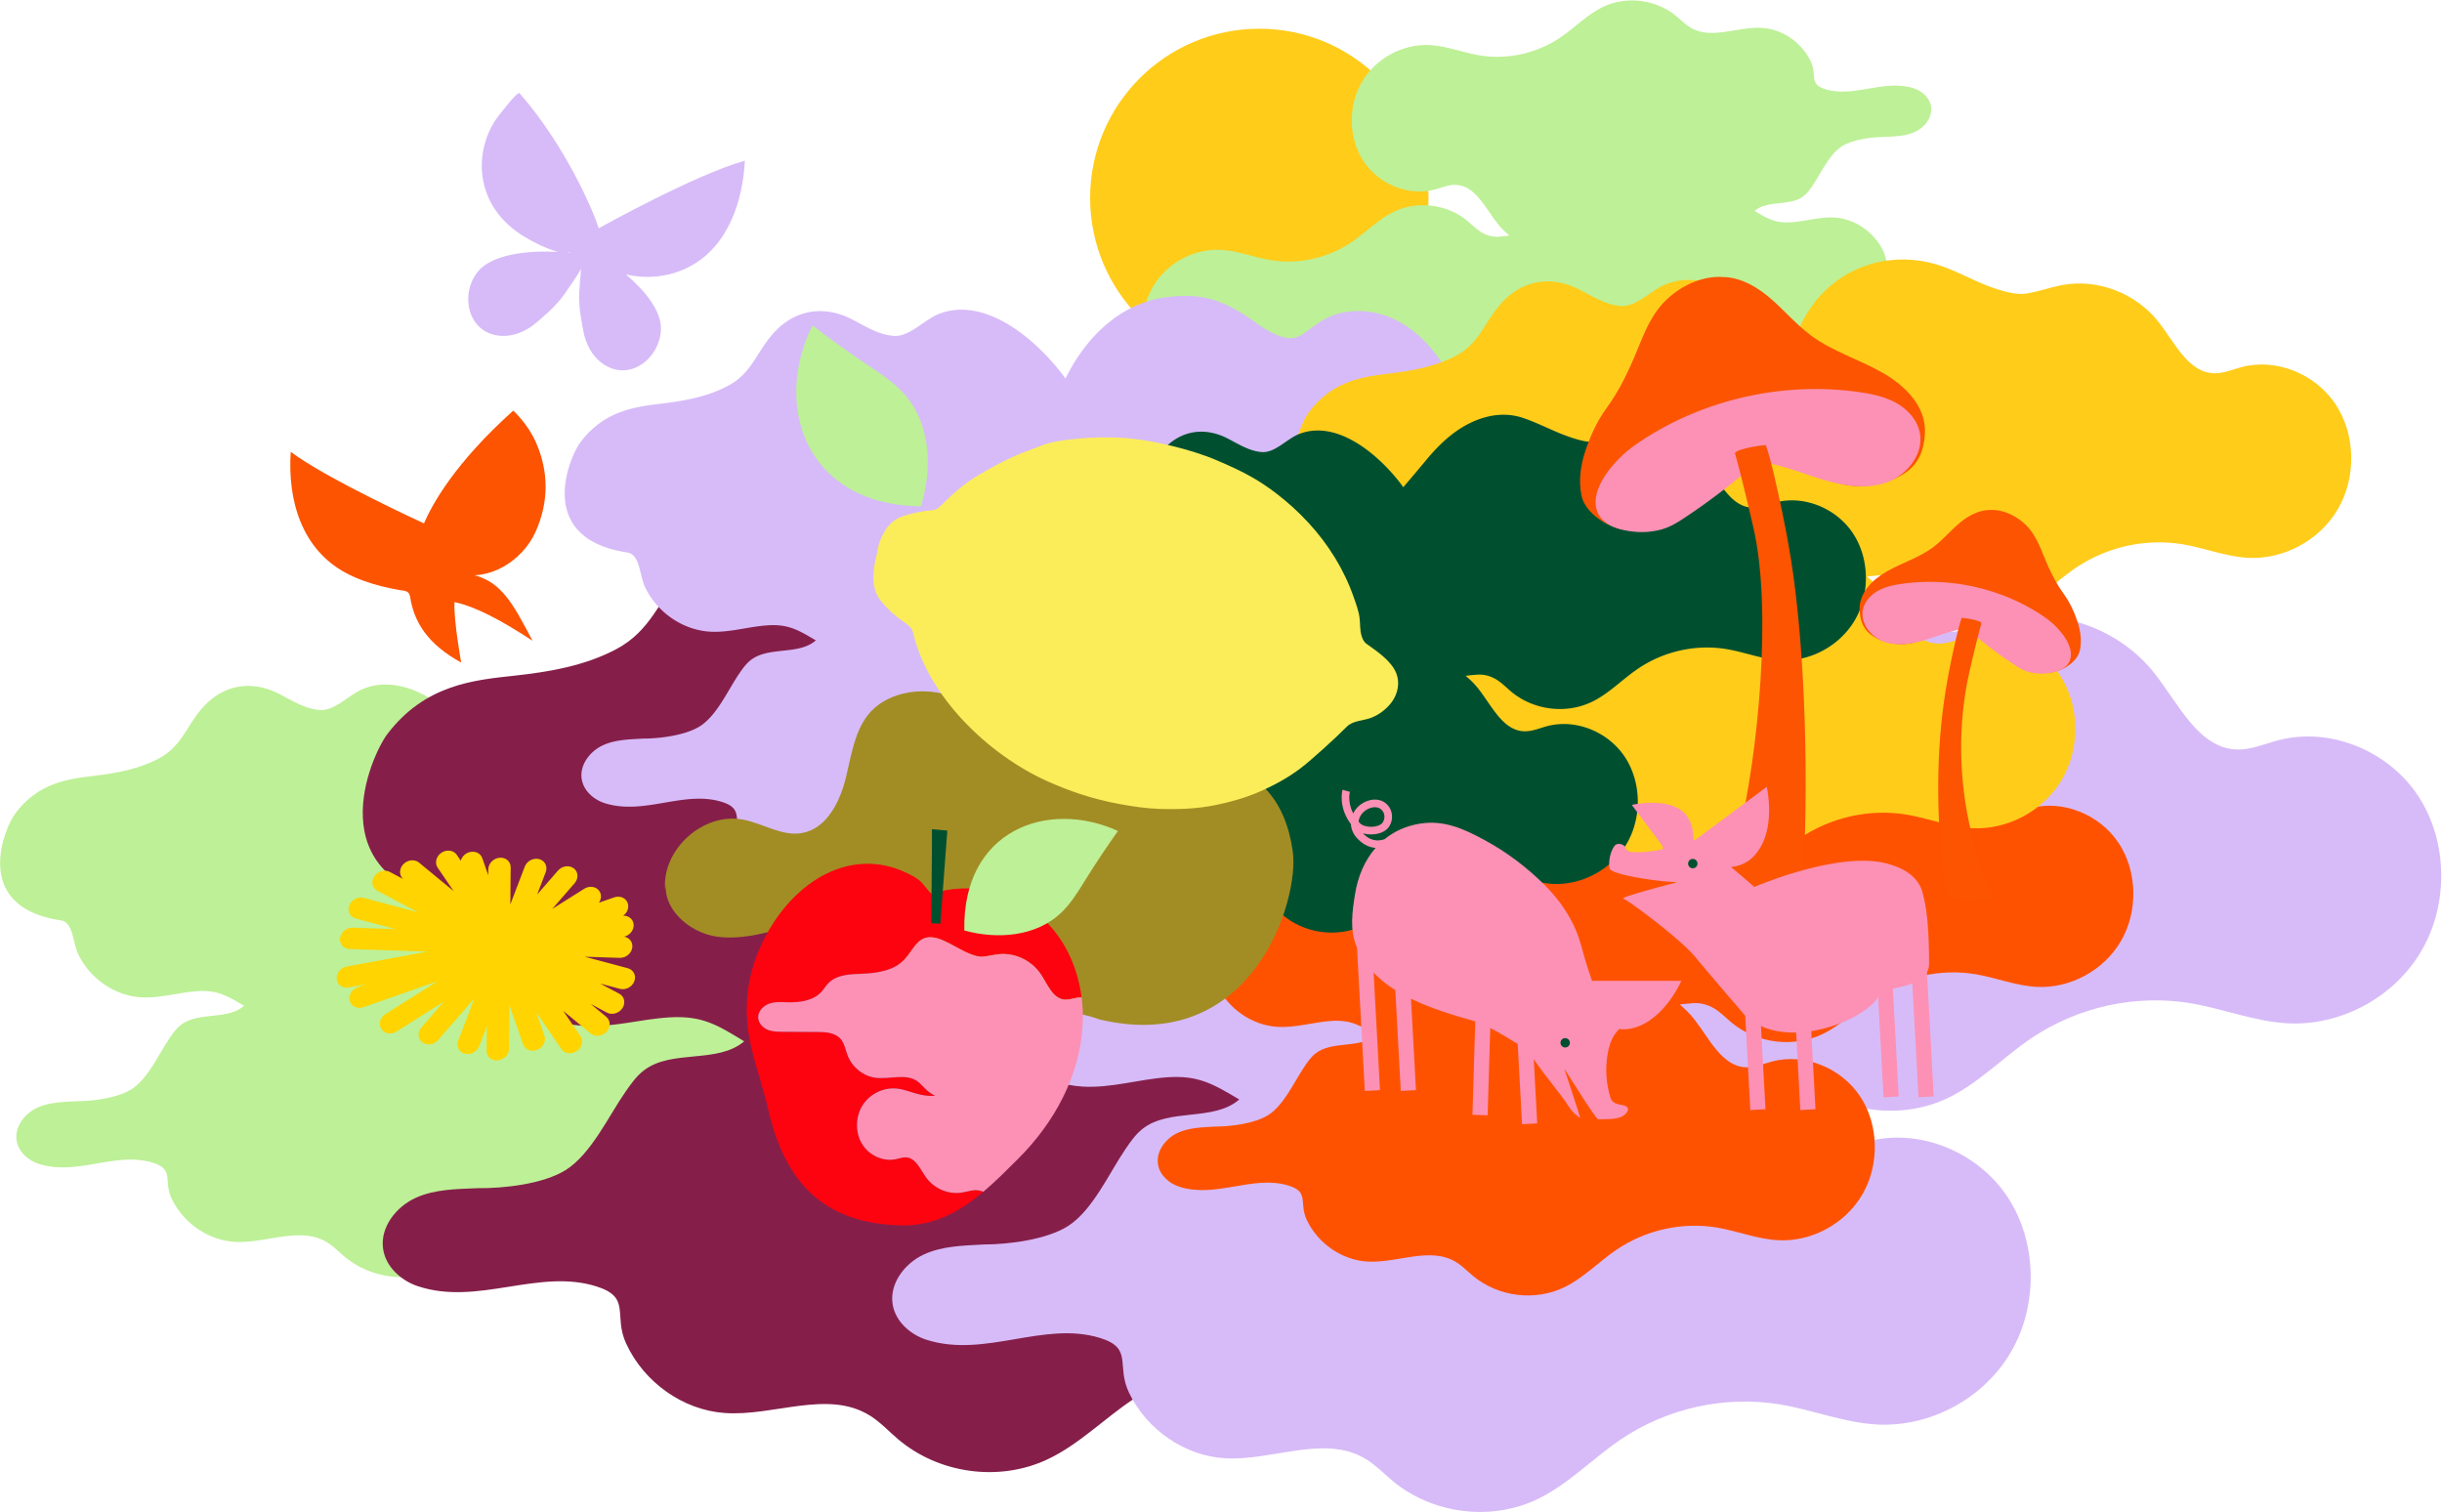 <?xml version="1.0" encoding="UTF-8"?>
<svg width="1252" height="775" viewBox="0 0 1252 775" xmlns="http://www.w3.org/2000/svg">
  <g id="Layer1">
    <g id="Group" stroke="none">
      <path id="Path" fill="#bef097" d="M579.65 432.06c-8.02-12.05-23.49-18.32-37.16-14.7-3.7.98-7.34 2.62-11.15 2.46-2.8-.12-5.23-1.11-7.42-2.64-.72-1.39-1.51-2.74-2.38-4.04-2.59-3.89-5.8-7.3-9.43-10.16-.87-1.24-1.75-2.45-2.65-3.59-9.08-11.47-24.39-17.23-38.45-14.45-4.5.89-8.83 2.43-13.35 3.23-3.94.69-8.15-.41-11.96-1.6a64.76 64.76 0 0 1-3.06-1.04c-3.35-4.46-6.43-9.45-9.76-13.67-11.47-14.49-30.82-21.76-48.56-18.25-5.68 1.12-11.15 3.08-16.86 4.07-4.98.87-10.29-.52-15.11-2.02-5.44-1.7-10.66-4.01-15.87-6.34-4.8-2.14-9.6-4.28-14.58-5.95-4.85-1.62-9.95-2.79-15.01-2.24-14.11 1.52-42.21 5.83-57.41 44.18-.86-1.21-1.73-2.39-2.62-3.51-13.76-17.38-38.14-37.47-60.49-28.67-7.21 2.84-14.48 11.35-22.21 10.91-7.49-.43-14.13-4.67-20.78-8.13-14.44-7.5-29.34-4.97-40.02 7.55-8 9.38-10.27 19.03-21.54 25.21-10.07 5.51-21.69 7.66-32.96 9.04-13.12 1.6-29.03 3.22-41.13 19.55-5.07 6.84-23.06 47.63 23.52 54.66 6.37.96 6.03 11.39 8.84 17.27 5.99 12.57 18.77 21.34 32.26 22.16 9.66.58 18.96-2.46 28.51-3.13 10.45-.73 15.39 2.2 24.28 7.49-8.71 7.56-23.56 2.76-32.59 9.94-2.33 1.85-4.04 4.36-5.72 6.82-5.48 8.06-10.99 20.6-19.3 25.93-7.18 4.6-20.04 6.22-28.33 6.22-6.88.39-13.98.47-20.26 3.41-6.27 2.94-11.52 9.69-10.41 16.74.93 5.87 6.02 10.28 11.5 12.02 19.58 6.19 39.19-6.43 58.12-.69 11.45 3.47 5.46 9.21 9.87 18.46 5.99 12.57 18.78 21.34 32.27 22.16 16.07.97 33.57-8.2 47.44.28 3.34 2.04 6.09 4.96 9.13 7.47 13.48 11.15 33.14 13.55 48.75 5.96 10.22-4.97 18.32-13.59 27.77-20 15.67-10.64 35.23-14.96 53.72-11.85 2.68.45 5.34 1.05 7.98 1.71a37.18 37.18 0 0 0 11.53 2.95c4.28 1.02 8.58 1.85 12.96 2.1 17.8 1 35.91-8.6 45.13-24.42 1.03-1.77 1.93-3.61 2.72-5.5 7.36-1.67 15.01-1.95 22.45-.7 8.64 1.45 16.97 4.85 25.71 5.34 14.09.79 28.43-6.81 35.73-19.34 7.3-12.53 7.04-29.49-.98-41.54s-23.49-18.32-37.16-14.7c-3.7.98-7.34 2.62-11.15 2.46-10.17-.43-15.41-12.27-21.87-20.43a38.887 38.887 0 0 0-5.99-6.04c-.02-.08.89-.28 5.49-.64 3.24-.25 6.44.65 9.22 2.35 2.65 1.62 4.82 3.93 7.23 5.91 10.67 8.82 26.24 10.73 38.59 4.72 8.09-3.94 14.51-10.76 21.98-15.83 12.41-8.43 27.89-11.84 42.53-9.38 8.64 1.45 16.97 4.85 25.71 5.34 14.09.79 28.43-6.81 35.73-19.34 7.29-12.54 7.03-29.5-.99-41.54Z"/>
      <path id="path1" fill="#ffcc1a" d="M645.65 188.23c47.91 0 86.75-38.84 86.75-86.75s-38.84-86.75-86.75-86.75-86.75 38.84-86.75 86.75c0 47.92 38.84 86.75 86.75 86.75"/>
      <path id="path2" fill="#851f4a" d="M1008.16 380.45c-15.64-24.18-46.26-37.06-73.57-30.23-7.39 1.85-14.67 5.02-22.26 4.6-20.22-1.12-30.35-24.82-43-41.22-17.77-23.06-48.1-34.91-76.13-29.75-8.97 1.65-17.64 4.61-26.65 6.07-7.86 1.27-16.2-1.04-23.76-3.5-8.54-2.78-16.71-6.54-24.88-10.31-7.52-3.47-15.04-6.94-22.84-9.67-7.6-2.66-15.61-4.6-23.6-3.84-22.27 2.11-28.91 26.99-41.67 42.13-12.55 14.88-30.68 22.24-49.69 26.29-1.33-1.92-2.67-3.8-4.05-5.58-21.32-27.67-59.32-59.82-94.71-46.42-11.42 4.32-23.04 17.59-35.22 16.74-11.79-.82-22.16-7.65-32.57-13.23-22.59-12.12-46.12-8.43-63.21 11.07-12.8 14.61-16.58 29.78-34.46 39.27-15.97 8.48-34.32 11.63-52.11 13.56-20.7 2.25-45.81 4.48-65.2 29.96-8.12 10.67-37.31 74.57 35.94 86.6 10.01 1.64 9.27 18.07 13.56 27.39 9.18 19.92 29.14 34.02 50.38 35.58 15.21 1.12 29.92-3.49 44.99-4.34 16.48-.93 24.2 3.78 38.09 12.3-13.88 11.74-37.17 3.86-51.54 14.98-3.71 2.87-6.46 6.78-9.15 10.63-8.81 12.59-17.74 32.23-30.94 40.45-11.4 7.1-31.7 9.38-44.77 9.21-10.84.48-22.04.46-31.99 4.96s-18.35 15.03-16.74 26.16c1.34 9.27 9.27 16.33 17.88 19.18 30.71 10.16 61.87-9.32 91.58.11 17.97 5.7 8.4 14.62 15.16 29.29 9.18 19.92 29.14 34.02 50.38 35.58 25.29 1.86 53.06-12.22 74.73 1.43 5.22 3.29 9.5 7.94 14.22 11.96 21 17.84 51.94 22.03 76.68 10.39 16.21-7.62 29.15-21.03 44.16-30.94 24.9-16.47 55.8-22.86 84.87-17.59 17.15 3.11 33.64 10.1 51.02 11.3 28.02 1.94 56.75-12.81 71.61-37.55 14.86-24.74 14.77-58.5-.87-82.69-15.64-24.18-46.26-37.06-73.57-30.23-7.39 1.85-14.67 5.02-22.26 4.6-20.22-1.12-30.35-24.82-43-41.23-3.47-4.51-7.44-8.57-11.76-12.18-.04-.16 1.78-.53 10.93-1.12 6.45-.42 12.81 1.47 18.28 4.91 5.22 3.29 9.5 7.94 14.23 11.96 21 17.84 51.93 22.03 76.68 10.39 16.2-7.62 29.15-21.03 44.16-30.94 24.91-16.44 55.81-22.84 84.88-17.57 17.15 3.11 33.64 10.1 51.02 11.3 28.02 1.94 56.75-12.81 71.61-37.55 14.86-24.73 14.77-58.49-.87-82.67"/>
      <path id="path3" fill="#d7bbf8" d="M1239.59 407.8c-15.44-23.13-45.22-35.17-71.55-28.24-7.12 1.88-14.13 5.03-21.47 4.72-19.58-.83-29.67-23.56-42.11-39.23-17.48-22.02-46.97-33.07-74.02-27.74-8.66 1.71-17 4.67-25.7 6.19-7.59 1.33-15.69-.79-23.03-3.08-8.3-2.58-16.25-6.1-24.2-9.63-7.32-3.25-14.64-6.51-22.22-9.04-7.38-2.47-15.16-4.23-22.88-3.41-21.51 2.32-27.62 26.4-39.78 41.17-11.95 14.52-29.4 21.84-47.73 25.99-1.31-1.83-2.63-3.63-3.99-5.33-20.97-26.42-58.14-56.96-92.19-43.59-10.99 4.31-22.07 17.26-33.85 16.59-11.42-.65-21.53-7.1-31.68-12.36-22.01-11.41-44.72-7.55-61 11.48-12.19 14.26-15.66 28.94-32.84 38.32-15.34 8.38-33.05 11.65-50.24 13.74-20 2.44-44.25 4.9-62.69 29.73-7.72 10.4-35.14 72.41 35.86 83.09 9.71 1.46 9.19 17.32 13.46 26.26 9.13 19.11 28.62 32.45 49.18 33.68 14.72.89 28.89-3.75 43.46-4.76 15.93-1.11 23.46 3.34 37 11.38-13.28 11.5-35.9 4.19-49.67 15.11-3.55 2.82-6.16 6.62-8.72 10.37-8.36 12.26-16.75 31.32-29.42 39.41-10.94 6.99-30.54 9.45-43.18 9.45-10.48.6-21.32.72-30.88 5.19-9.57 4.47-17.56 14.74-15.86 25.45 1.42 8.93 9.17 15.63 17.53 18.27 29.84 9.41 59.73-9.77 88.59-1.05 17.45 5.27 8.31 14 15.04 28.07 9.13 19.11 28.62 32.45 49.18 33.68 24.49 1.47 51.17-12.46 72.31.43 5.09 3.11 9.29 7.54 13.91 11.36 20.54 16.94 50.52 20.6 74.3 9.06 15.58-7.56 27.93-20.65 42.32-30.41 23.89-16.18 53.7-22.74 81.88-18.02 16.63 2.78 32.67 9.32 49.49 10.26 27.13 1.52 54.74-13.07 68.79-37.13 14.06-24.06 13.55-56.63-1.89-79.76-15.44-23.13-45.22-35.17-71.54-28.23-7.12 1.88-14.13 5.02-21.47 4.71-19.58-.83-29.67-23.56-42.11-39.23-3.42-4.31 26.06-.78 30.69 3.04 20.54 16.95 50.51 20.6 74.3 9.06 15.58-7.56 27.93-20.66 42.32-30.4 23.89-16.18 53.7-22.74 81.88-18.02 16.63 2.79 32.67 9.32 49.49 10.26 27.13 1.52 54.74-13.07 68.79-37.13 14.09-24.02 13.58-56.59-1.86-79.73"/>
      <path id="path4" fill="#bef097" d="M592.03 187.74c7.86 11.81 23.02 17.95 36.42 14.41 3.63-.96 7.19-2.57 10.93-2.41 9.97.42 15.11 12.02 21.43 20.02 8.9 11.24 23.91 16.88 37.68 14.16 4.41-.87 8.65-2.39 13.08-3.16 3.86-.68 7.98.4 11.72 1.57 4.22 1.32 8.27 3.11 12.32 4.92 3.72 1.66 7.45 3.32 11.31 4.61 3.76 1.26 7.72 2.16 11.65 1.74 10.95-1.18 14.06-13.47 20.25-21.01 6.08-7.41 14.96-11.14 24.29-13.26.67.93 1.34 1.85 2.03 2.72 10.67 13.49 29.59 29.07 46.93 22.25 5.59-2.2 11.23-8.81 17.23-8.47 5.81.33 10.96 3.62 16.12 6.31 11.2 5.82 22.76 3.85 31.05-5.86 6.21-7.28 7.97-14.77 16.72-19.56 7.81-4.28 16.83-5.95 25.57-7.01 10.18-1.24 22.52-2.5 31.91-15.17 3.93-5.31 17.89-36.96-18.25-42.41-4.94-.74-4.68-8.84-6.86-13.4-4.65-9.75-14.57-16.56-25.03-17.19-7.49-.45-14.71 1.91-22.12 2.43-8.11.57-11.94-1.7-18.84-5.81 6.76-5.87 18.28-2.14 25.28-7.71 1.81-1.44 3.14-3.38 4.44-5.29 4.25-6.26 8.53-15.98 14.97-20.12 5.57-3.57 15.55-4.82 21.98-4.82 5.33-.31 10.85-.37 15.72-2.65 4.87-2.28 8.94-7.52 8.07-12.99-.72-4.56-4.67-7.98-8.93-9.33-15.19-4.81-30.41 4.99-45.09.54-8.88-2.69-4.23-7.15-7.65-14.32-4.65-9.75-14.57-16.56-25.03-17.19-12.47-.75-26.05 6.36-36.8-.22-2.59-1.58-4.73-3.85-7.08-5.8-10.46-8.65-25.71-10.51-37.82-4.62-7.93 3.86-14.22 10.54-21.55 15.52-12.16 8.26-27.33 11.61-41.68 9.2-8.47-1.42-16.63-4.76-25.19-5.24-13.81-.77-27.86 6.67-35.02 18.95-7.15 12.28-6.9 28.9.96 40.71 7.86 11.81 23.02 17.95 36.42 14.41 3.63-.96 7.19-2.56 10.93-2.41 9.97.42 15.11 12.02 21.44 20.02 1.74 2.2 3.72 4.17 5.87 5.92.02.08-.87.27-5.37.62-3.18.25-6.32-.64-9.04-2.3-2.59-1.59-4.73-3.85-7.08-5.8-10.46-8.65-25.71-10.51-37.82-4.62-7.93 3.86-14.22 10.54-21.54 15.52-12.16 8.26-27.33 11.6-41.68 9.2-8.47-1.42-16.63-4.76-25.19-5.24-13.81-.77-27.86 6.67-35.02 18.95-7.16 12.26-6.9 28.89.96 40.69"/>
      <path id="path5" fill="#d7bbf8" d="M826.31 222.74c-10.43-15.66-30.54-23.82-48.32-19.12-4.81 1.27-9.54 3.4-14.5 3.19-13.22-.56-20.04-15.95-28.44-26.56-11.8-14.91-28.51-23.56-46.78-19.94-11.82 2.15-18.84 11.87-24.72 12.9-5.13.9-11.82-2.15-19.35-7.52-15.7-11.22-26.87-15.97-46.82-13.21-23.63 3.27-41 21.02-51.13 41.63-.89-1.24-1.78-2.46-2.69-3.61-14.16-17.89-39.26-38.57-62.26-29.51-7.42 2.92-14.9 11.69-22.86 11.23-7.71-.44-14.54-4.81-21.39-8.37-14.86-7.72-30.2-5.11-41.19 7.77-8.24 9.65-10.57 19.59-22.18 25.95-10.36 5.68-22.32 7.89-33.93 9.31-13.5 1.65-29.88 3.32-42.34 20.13-5.22 7.04-23.73 49.03 24.22 56.26 6.56.99 6.21 11.73 9.09 17.78 6.17 12.94 19.33 21.97 33.21 22.81 9.94.6 19.51-2.54 29.35-3.22 10.76-.75 15.84 2.26 24.99 7.71-8.97 7.79-24.25 2.84-33.54 10.23-2.4 1.91-4.16 4.48-5.89 7.02-5.64 8.3-11.31 21.2-19.87 26.69-7.39 4.73-20.62 6.4-29.16 6.4-7.08.41-14.4.49-20.86 3.51-6.46 3.03-11.86 9.98-10.71 17.24.96 6.04 6.2 10.59 11.84 12.37 20.15 6.37 40.34-6.62 59.83-.71 11.79 3.57 5.61 9.48 10.16 19 6.17 12.94 19.33 21.97 33.21 22.81 16.54 1 34.56-8.43 48.83.29 3.44 2.1 6.27 5.11 9.4 7.69 13.87 11.47 34.11 13.95 50.18 6.13 10.52-5.12 18.86-13.99 28.58-20.59 16.13-10.96 36.26-15.4 55.3-12.2 11.23 1.89 22.06 6.31 33.43 6.95 18.32 1.03 36.97-8.85 46.46-25.14 9.49-16.29 9.15-38.34-1.28-54.01-10.43-15.67-30.54-23.82-48.32-19.12-4.81 1.27-9.54 3.4-14.5 3.19-13.22-.56-20.04-15.95-28.44-26.56a50.363 50.363 0 0 0-7.79-7.86c-.03-.1 1.16-.36 7.13-.83 4.21-.33 8.38.85 11.99 3.05 3.44 2.1 6.27 5.11 9.4 7.69 13.87 11.47 34.11 13.95 50.18 6.13 10.52-5.12 18.86-13.99 28.58-20.59 16.13-10.95 36.26-15.4 55.3-12.2 11.23 1.89 22.06 6.31 33.42 6.95 18.32 1.03 36.97-8.85 46.46-25.14"/>
      <path id="path6" fill="#ff5200" d="M1086.18 432.18c-9.72-14.61-28.48-22.21-45.07-17.83-4.49 1.18-8.9 3.17-13.52 2.98-12.33-.52-18.69-14.88-26.52-24.77-11.01-13.91-29.58-20.89-46.62-17.52-5.45 1.08-10.71 2.95-16.19 3.91-4.78.84-9.88-.5-14.51-1.94-5.22-1.63-10.23-3.85-15.24-6.08-4.61-2.05-9.22-4.11-14-5.71-4.65-1.56-9.55-2.67-14.41-2.15-13.55 1.46-17.4 16.67-25.05 26-7.53 9.17-18.52 13.79-30.06 16.41-.83-1.16-1.66-2.29-2.51-3.37-13.21-16.69-36.62-35.97-58.07-27.53-6.92 2.73-13.9 10.9-21.32 10.48-7.19-.41-13.56-4.48-19.95-7.8-13.86-7.2-28.17-4.77-38.42 7.25-7.68 9-9.86 18.27-20.69 24.2-9.67 5.29-20.82 7.36-31.64 8.68-12.6 1.54-27.87 3.1-39.49 18.77-4.86 6.57-22.14 45.73 22.58 52.48 6.12.92 5.79 10.94 8.48 16.58 5.75 12.07 18.03 20.49 30.98 21.27 9.27.56 18.2-2.37 27.38-3.01 10.03-.7 14.78 2.11 23.31 7.19-8.36 7.26-22.61 2.65-31.28 9.54-2.24 1.78-3.88 4.18-5.49 6.55-5.26 7.74-10.55 19.78-18.53 24.89-6.89 4.42-19.24 5.97-27.2 5.97-6.6.38-13.43.46-19.45 3.28-6.03 2.82-11.06 9.31-9.99 16.07.89 5.64 5.78 9.87 11.04 11.54 18.79 5.95 37.62-6.17 55.8-.67 10.99 3.33 5.24 8.84 9.47 17.72 5.75 12.07 18.02 20.49 30.98 21.27 15.43.93 32.23-7.87 45.54.27 3.21 1.96 5.85 4.76 8.76 7.17 12.94 10.7 31.82 13.01 46.8 5.72 9.81-4.77 17.59-13.04 26.66-19.2 15.05-10.22 33.82-14.36 51.58-11.38 10.48 1.76 20.58 5.89 31.17 6.48 17.09.96 34.48-8.26 43.33-23.45 8.86-15.19 8.53-35.76-1.19-50.37-9.72-14.61-28.48-22.21-45.07-17.83-4.49 1.19-8.9 3.18-13.52 2.98-12.33-.52-18.69-14.88-26.52-24.77-2.15-2.72-4.6-5.17-7.27-7.33-.02-.09 1.08-.34 6.65-.77 3.93-.31 7.82.79 11.18 2.85 3.21 1.96 5.85 4.76 8.76 7.17 12.94 10.7 31.82 13.01 46.8 5.72 9.81-4.77 17.59-13.04 26.66-19.2 15.05-10.22 33.82-14.36 51.58-11.38 10.47 1.76 20.58 5.89 31.17 6.48 17.09.96 34.48-8.26 43.33-23.45 8.84-15.18 8.52-35.75-1.2-50.36"/>
      <path id="path7" fill="#ffcc1a" d="M1197.4 207.23c-10.38-15.59-30.4-23.7-48.09-19.03-4.79 1.27-9.5 3.39-14.43 3.18-13.16-.56-19.95-15.88-28.31-26.44-11.75-14.84-31.57-22.29-49.75-18.7-5.82 1.15-11.43 3.15-17.28 4.17-5.1.89-10.54-.54-15.48-2.08-10.77-3.36-20.4-9.49-31.15-12.73-10.67-3.21-22.25-3.44-32.99-.44-21.37 5.98-35.49 22.72-41.26 43.55-.41 1.46-1.77-2.45-2.68-3.6-14.1-17.81-39.08-38.39-61.97-29.38-7.38 2.91-14.83 11.63-22.76 11.18-7.67-.44-14.47-4.78-21.29-8.33-14.8-7.69-30.06-5.09-41 7.74-8.2 9.61-10.52 19.5-22.07 25.83-10.31 5.65-22.22 7.85-33.77 9.26-13.44 1.64-29.74 3.3-42.14 20.03-5.19 7.01-23.62 48.8 24.1 56 6.53.98 6.18 11.67 9.05 17.7 6.14 12.88 19.24 21.87 33.06 22.7 9.9.6 19.42-2.52 29.21-3.21 10.71-.75 15.77 2.25 24.87 7.67-8.93 7.75-24.13 2.82-33.39 10.18-2.39 1.9-4.14 4.47-5.86 6.99-5.62 8.26-11.26 21.11-19.78 26.56-7.35 4.71-20.53 6.37-29.03 6.37-7.04.4-14.33.49-20.76 3.5-6.43 3.01-11.8 9.93-10.66 17.16.95 6.02 6.17 10.54 11.79 12.32 20.06 6.34 40.15 5.31 59.55 11.18 11.73 3.55 5.59 9.44 10.11 18.92 6.14 12.88 19.24 9.98 33.06 10.81 16.46.99 34.4-8.4 48.6.29 3.42 2.1 6.24 5.08 9.35 7.65 13.81 11.42 33.96 13.88 49.94 6.1 10.47-5.09 18.77-13.92 28.45-20.49 16.06-10.9 36.09-15.32 55.04-12.14 11.18 1.88 21.96 6.28 33.27 6.92 18.23 1.02 36.79-8.81 46.24-25.02 9.45-16.21 9.11-38.16-1.27-53.76-10.38-15.59-30.39-23.7-48.09-19.03-4.79 1.27-9.5 3.39-14.43 3.18-13.16-.56-19.95-15.88-28.31-26.44-2.3-2.9-4.91-5.51-7.75-7.82-.03-.1 1.15-.36 7.1-.82 4.19-.32 8.34.85 11.93 3.04 3.42 2.09 6.24 5.08 9.35 7.65 13.81 11.42 33.95 13.88 49.94 6.11 10.47-5.09 18.77-13.92 28.45-20.49 16.06-10.9 36.09-15.32 55.04-12.14 11.18 1.88 21.96 6.28 33.27 6.92 18.23 1.02 36.79-8.81 46.24-25.02 9.46-16.21 9.12-38.16-1.26-53.75"/>
      <path id="path8" fill="#005030" d="M949.95 273.37c-8.58-12.89-25.13-19.6-39.77-15.73-3.96 1.05-7.85 2.8-11.94 2.63-10.88-.46-16.49-13.13-23.41-21.86-9.71-12.27-26.1-18.43-41.14-15.46-4.81.95-9.45 2.6-14.28 3.45-4.22.74-8.72-.44-12.8-1.72-4.61-1.44-9.03-3.4-13.45-5.37-4.07-1.81-8.13-3.63-12.35-5.04-13.19-4.43-26.87.75-37.29 9.17-4.65 3.75-8.75 8.12-12.55 12.72-1.91 2.31-9.58 11.42-11.51 13.64 0 0-1.46-2.02-2.21-2.97-11.66-14.73-32.32-31.75-51.24-24.29-6.11 2.4-12.27 9.62-18.82 9.25-6.35-.36-11.97-3.95-17.61-6.89-12.23-6.36-24.85-4.21-33.9 6.4-6.78 7.94-8.7 16.13-18.25 21.36-8.53 4.67-18.37 6.49-27.92 7.66-11.11 1.36-24.6 2.73-34.84 16.57-4.29 5.8-19.53 40.35 19.93 46.31 5.4.81 5.11 9.65 7.48 14.63 5.08 10.65 15.9 18.08 27.33 18.77 8.18.49 16.06-2.09 24.16-2.65 8.85-.62 13.04 1.86 20.57 6.34-7.38 6.41-19.96 2.34-27.61 8.42-1.97 1.57-3.43 3.69-4.84 5.78-4.65 6.83-9.31 17.45-16.35 21.97-6.08 3.9-16.97 5.27-24 5.27-5.82.33-11.85.4-17.16 2.89-5.32 2.49-9.76 8.21-8.81 14.19.79 4.98 5.1 8.71 9.75 10.18 16.58 5.25 33.2-5.45 49.24-.59 9.7 2.94 4.62 7.8 8.36 15.64 5.08 10.65 15.9 18.08 27.33 18.77 13.61.82 28.44-6.94 40.19.24 2.83 1.73 5.16 4.2 7.73 6.33 11.42 9.44 28.08 11.48 41.3 5.05 8.66-4.21 15.52-11.51 23.53-16.94 13.28-9.02 29.85-12.67 45.51-10.04 9.24 1.55 18.16 5.19 27.51 5.72 15.08.85 30.42-7.29 38.24-20.69 7.81-13.41 7.53-31.56-1.05-44.45-8.58-12.89-25.13-19.6-39.77-15.73-3.96 1.05-7.85 2.8-11.93 2.63-10.88-.46-16.49-13.13-23.41-21.86a41.73 41.73 0 0 0-6.41-6.47c-.02-.09.95-.3 5.87-.68 3.47-.27 6.9.7 9.86 2.51 2.83 1.73 5.16 4.2 7.73 6.33 11.42 9.44 28.08 11.48 41.3 5.05 8.66-4.21 15.52-11.51 23.53-16.94 13.28-9.02 29.84-12.67 45.51-10.04 9.24 1.55 18.16 5.19 27.51 5.72 15.08.84 30.42-7.29 38.24-20.69 7.77-13.45 7.49-31.6-1.09-44.49"/>
      <path id="path9" fill="#a28d24" d="M340.99 456.13c-1.7-20.66 19.64-39.81 40-35.9 10.23 1.97 19.89 8.66 30.15 6.89 12.82-2.22 19.66-16.3 22.68-28.96 3.02-12.66 4.93-26.84 14.76-35.36 10.76-9.33 29.07-10.87 41.78-4.44 12.71 6.42 21.12 19.81 32.05 28.93 10.94 9.12 24.04 17.16 38.27 16.68 16.47-.55 30.97-12.39 47.44-12.94 37.43-1.63 51.14 20.48 54.68 45.5 3.53 25.03-20.69 104.62-98.87 86.22-45.98-16.09-42.54 22.99-74.15 14.67-38.51-11.22-18.77-44.44-37.66-59.04-11.48-8.87-27.69-7.85-41.82-4.57-14.13 3.28-28.38 8.44-42.75 6.43-14.37-2.02-28.66-14.73-25.91-28.97"/>
      <path id="path10" fill="#fbed5a" d="M449.69 283.57c.49-4.34 2.24-9.13 5.28-13.2 2.03-2.72 5.06-4.86 8.59-5.91 4.67-1.39 9.42-2.57 14.43-2.83 1.91-.1 3.27-1.23 4.48-2.44 5.93-5.93 12.21-11.56 19.6-15.82 6.17-3.56 12.39-7.08 19.07-9.94 4.22-1.81 8.57-3.3 12.83-4.97 4.74-1.86 9.9-2.58 15.04-3.17 6.96-.79 13.96-1.13 21.08-1.01 10.44.17 20.7 1.89 30.83 4.38 7.76 1.9 15.5 4.19 22.96 7.37 6.26 2.67 12.49 5.48 18.35 8.83 4.13 2.37 8.16 5.13 12.01 8.06 12 9.15 22.42 20.35 30.2 33.06 3.91 6.4 7.14 13.16 9.58 20.15 1.18 3.4 2.57 7.1 3.02 10.64.38 3.01.11 6.04.97 9.04.45 1.58 1.13 3.23 2.55 4.26 5.58 4.02 12.91 8.83 15.39 15.35 1.78 4.69.71 9.97-2.01 13.97-2.61 3.84-6.92 7.25-11.43 8.81-3.95 1.37-9.03 1.32-12.07 4.43-5.04 5.15-18.09 17.12-23.9 21.47-6.63 4.97-13.96 8.9-21.67 12.18-6.79 2.89-14.01 4.91-21.39 6.44-9.51 1.98-19.28 2.34-29.09 2.02-6.88-.22-13.78-1.29-20.65-2.54-12.69-2.31-24.9-6.31-36.69-11.61-30.61-13.77-61.36-43.6-68.93-76.28-.65-2.83-3.1-4.32-5.35-5.85-4.09-2.8-7.57-6.18-10.73-9.84-3.51-4.06-4.41-8.81-4.22-13.73.14-3.61.8-7.1 1.87-11.32"/>
      <path id="path11" fill="#bef097" d="M416.54 166.86c9.24 7.1 18.74 13.89 28.34 20.33 6.74 4.53 13.62 9.03 18.93 15.08 13.31 15.18 14.42 37.89 8.29 57.35-59.56-.87-75.85-52.16-55.56-92.76"/>
      <path id="path12" fill="#fc5400" d="M217.36 268.34c4.33-9.92 15.72-30.81 45.78-57.81 0 0 7.4 6.64 11.67 16.36 6.63 15.11 6.55 30.59-.17 45.67-6.72 15.07-24.18 25.92-40.04 21.35 21.66.17 28.23 15.72 38.45 34.61-16.25-10.59-29.4-17.61-40.05-19.8-.44 9.52 3.45 30.99 3.45 30.99-17.22-9.47-24.18-20.72-26.19-33.72-.52-3.37-2.99-3.02-5.83-3.53-3.08-.56-6.15-1.2-9.18-1.98-6.19-1.58-12.26-3.71-17.91-6.73-22.93-12.28-29.93-37.6-28.28-62.09 18.6 13.99 68.3 36.68 68.3 36.68"/>
      <path id="path13" fill="#d7bbf8" d="M306.94 117.04c-2.73-9.07-17.3-42.69-40.59-69.28-1.06-1.21-12.01 13.19-12.79 14.45-5.13 8.3-7.47 18.17-6.23 27.89 1.75 13.68 9.83 24.13 21.3 31.14 5.17 3.16 10.78 5.9 16.59 7.67.09.03.47.13.99.25-15.22-.8-34.54.91-41.79 10.83-8.85 12.11-4.05 31.44 12.77 32.23 6.54.31 12.94-2.59 17.89-6.88 1.3-1.13 9.76-7.94 14.12-14.26 3.25-4.71 6.58-9.43 8.71-13.17-.38 3.59-.65 7.73-.94 11.85-.55 7.66 1.79 18.26 2.1 19.96 1.18 6.44 4.37 12.7 9.66 16.55 13.61 9.9 29.45-2.18 30.12-17.16.43-9.69-8.2-20.08-17.94-28.41 10.84 2.5 22.34 1.31 32.27-3.81 19.94-10.28 27.61-33.37 28.72-54.5-25.41 7.02-74.96 34.65-74.96 34.65Zm-15.53 11.99c.14.2.48.39.94.59-.27-.03-.54-.05-.82-.08.06-.12.04-.29-.12-.51Z"/>
      <path id="path14" fill="#ffd400" d="m321.87 496.43-22.13-5.9 17.97.59c3.14.1 6.03-2.26 6.45-5.28.39-2.78-1.45-5.14-4.19-5.58 3.01-.7 5.17-3.48 4.88-6.36-.27-2.68-2.59-4.51-5.36-4.41 2.03-1.44 3.08-3.94 2.41-6.21-.83-2.83-3.97-4.25-7.03-3.18l-7.81 2.74c1.24-1.78 1.44-4.06.31-5.84-1.56-2.47-5.06-3.06-7.82-1.32l-16.43 10.36 11.47-13.18c2.12-2.44 1.93-5.86-.43-7.65-2.35-1.79-5.98-1.27-8.1 1.17l-10.66 12.26 4.38-11.46c1.12-2.92-.38-5.92-3.35-6.7-2.97-.78-6.27.95-7.39 3.87l-7.39 19.34.18-18.95c.03-3.01-2.52-5.23-5.68-4.96-3.17.27-5.76 2.93-5.79 5.94l-.03 3.05-3.07-8.79c-.97-2.77-4.2-4.04-7.22-2.84-1.94.77-3.31 2.38-3.79 4.17l-2.05-3.01c-1.65-2.41-5.18-2.9-7.88-1.08-2.65 1.78-3.53 5.11-2.02 7.52.03.05.06.1.09.14l8.19 12.01-17.74-14.61c-2.28-1.88-5.91-1.48-8.11.89-1.81 1.95-2.09 4.62-.87 6.55.22.35.5.67.82.96l-6.85-3.64c-2.65-1.4-6.2-.37-7.95 2.3-1.22 1.88-1.23 4.07-.2 5.7.43.69 1.05 1.27 1.84 1.69l20.8 11.04-27.84-7.41c-2.96-.79-6.27.94-7.4 3.86-.63 1.63-.44 3.3.37 4.58.64 1.01 1.65 1.78 2.95 2.13l20.41 5.44-22.02-.72c-3.14-.1-6.03 2.26-6.45 5.28-.17 1.24.1 2.39.69 3.33.85 1.35 2.38 2.26 4.24 2.32l40.02 1.31-41.49 7.65c-3.15.58-5.47 3.46-5.17 6.42.08.78.33 1.49.71 2.1 1.08 1.71 3.21 2.65 5.54 2.22l8.84-1.63-4.33 1.52c-3.06 1.07-4.87 4.23-4.04 7.06.13.44.31.85.54 1.21 1.26 2 3.91 2.87 6.49 1.96l37.97-13.31-26.68 16.83c-2.76 1.74-3.73 5.15-2.17 7.63 1.56 2.47 5.06 3.06 7.82 1.32l24.22-15.28-11.47 13.18c-1.69 1.95-1.91 4.52-.73 6.39.3.47.68.9 1.16 1.26 2.36 1.79 5.98 1.27 8.1-1.17l18.62-21.39-8.28 21.67c-.62 1.63-.43 3.28.38 4.57.64 1.01 1.66 1.79 2.97 2.13 2.97.78 6.27-.95 7.39-3.87l3.91-10.22-.12 12.59c-.01.99.26 1.9.74 2.66.98 1.55 2.82 2.48 4.95 2.3 3.17-.27 5.76-2.93 5.79-5.94l.21-22.41 7.03 20.1c.12.35.28.67.47.97 1.31 2.08 4.11 2.92 6.75 1.86 3.02-1.2 4.68-4.43 3.71-7.2l-4.26-12.2 12.93 18.96c1.65 2.41 5.17 2.9 7.88 1.08 2.71-1.82 3.6-5.2 1.92-7.66l-8.83-12.95 14.09 11.61c2.28 1.88 5.91 1.48 8.11-.89 2.2-2.37 2.14-5.81-.14-7.69l-7.97-6.57 8.32 4.42c2.65 1.4 6.2.37 7.95-2.3 1.74-2.67 1.01-5.98-1.64-7.39l-9.8-5.2 10.13 2.7c2.96.79 6.27-.94 7.4-3.85 1.11-2.91-.39-5.92-3.34-6.71Z"/>
      <g id="g1">
        <path id="path15" fill="#fc5400" d="M1014.77 262.59c8.03-3.08 17.39.39 23.61 6.33 6.22 5.94 8.24 13.94 11.85 21.75 2.13 4.6 4.17 8.79 7.91 13.96 3.16 4.37 5.36 9.17 7.06 14.36 1.48 4.53 2.14 9.47 1.22 14.19-.76 3.89-3.91 6.84-7.19 8.89-3.56 2.23-7.77 2.92-10.28 2.92-1.67 0 2.71-9.6 1.6-10.85-1.7-1.91-4.13-2.99-6.47-4.02-10.93-4.78-22.07-9.62-33.94-10.83-14.48-1.47-19.13 9.95-33.65 10.96-5.83.41-11.72-1.59-14.12-2.85-4.65-2.44-8.51-5.85-8.96-14.46-.46-8.78 6.41-15.67 14.05-20.01 7.64-4.34 16.3-6.92 23.37-12.14 5.16-3.81 9.26-8.87 14.21-12.94 4.95-4.08 11.28-7.23 17.6-6.11"/>
        <path id="path16" fill="#fc91b5" d="M1058.96 341.8c-2.64 2.37-7.04 3.25-10.48 3.51-2.87.22-5.77-.05-8.54-.83-2.86-.8-5.33-2.38-7.79-4.02a211.54 211.54 0 0 1-23.69-18.27c-7.23.74-14.03 3.65-20.98 5.78-6.95 2.13-14.54 3.48-21.41 1.1-6.87-2.38-12.5-9.56-10.93-16.65.92-4.13 4.07-7.5 7.77-9.55 3.7-2.05 7.92-2.93 12.11-3.53 24.14-3.45 49.45 1.96 70.08 14.97 3.14 1.98 6.21 4.16 8.83 6.81 3.06 3.1 6.11 7 7.35 11.24.64 2.19.69 4.62-.26 6.69a8.255 8.255 0 0 1-2.06 2.75Z"/>
        <path id="path17" fill="#fc5400" d="M1002.67 461.68c-5.18-2.12-5.85-7.59-6.38-12.49-3.43-31.65-3.82-63.66 1.23-95.19.8-5.02 1.73-10.02 2.78-15 1.54-7.3 3.67-17.26 5.44-22.21 0 0 1.09 0 4.15.54 2.95.52 5.78 1.37 6.01 2.09-1.16 4.02-3.66 13.92-6.15 24.84-6.07 26.66-5.57 55.45.77 82.02 2.77 11.61 6.82 24.28 12.18 34.94-.69.13-17.54 1.48-20.03.46Z"/>
        <g id="g2">
          <path id="path18" fill="#fc5400" d="M891.24 143.75c-12.51-4.8-27.1.61-36.79 9.86-9.7 9.25-12.85 21.73-18.47 33.89-3.31 7.17-6.5 13.7-12.32 21.75-4.92 6.81-8.35 14.3-11 22.38-2.31 7.07-3.34 14.75-1.91 22.11 1.18 6.06 6.09 10.66 11.2 13.85 5.55 3.47 12.11 4.55 16.02 4.55 2.6 0-4.22-14.97-2.49-16.91 2.66-2.98 6.43-4.66 10.09-6.26 17.03-7.45 34.4-15 52.9-16.87 22.57-2.29 29.82 15.51 52.45 17.09 9.09.63 18.27-2.47 22.01-4.44 7.24-3.81 13.26-9.12 13.97-22.54.72-13.69-9.99-24.42-21.91-31.19-11.91-6.77-25.4-10.79-36.42-18.93-8.04-5.93-14.43-13.82-22.15-20.17-7.71-6.35-17.59-11.27-27.43-9.53"/>
          <path id="path19" fill="#fc91b5" d="M822.37 267.21c4.12 3.69 10.97 5.06 16.34 5.48 4.47.35 9-.08 13.31-1.29 4.46-1.25 8.31-3.71 12.15-6.26a330.52 330.52 0 0 0 36.93-28.48c11.27 1.16 21.86 5.69 32.69 9.01 10.83 3.32 22.66 5.42 33.36 1.72 10.7-3.71 19.49-14.9 17.03-25.96-1.43-6.43-6.34-11.69-12.1-14.88-5.76-3.19-12.35-4.57-18.87-5.5-37.63-5.38-77.08 3.05-109.22 23.33-4.9 3.09-9.67 6.48-13.76 10.61-4.77 4.83-9.52 10.9-11.45 17.52-.99 3.41-1.07 7.2.4 10.43.74 1.65 1.85 3.07 3.19 4.27Z"/>
          <path id="path20" fill="#fc5400" d="M868.95 490.44c24.51 5.89 52.92 1.09 55.19-34.5 3.21-50.23 1.87-120.58-6-169.72-1.25-7.83-2.7-15.62-4.34-23.38-2.4-11.38-5.71-26.9-8.48-34.62 0 0-1.69 0-6.47.84-4.59.81-9.01 2.14-9.36 3.26 1.81 6.27 5.7 21.69 9.58 38.71 9.46 41.55 2.41 114.74-7.46 156.15-1.14 4.8-10.11 18.72-11.22 20.68-10.16 17.87-15.52 41.6-11.44 42.58Z"/>
        </g>
      </g>
      <g id="g3">
        <path id="path21" fill="#fc030f" d="M499.31 610.26c-2.18.27-4.29.91-6.45 1.23-6.78 1-13.98-2.1-18.08-7.8-2.91-4.05-5.17-9.84-10.02-10.28-1.82-.16-3.6.53-5.39.92-6.62 1.41-13.88-1.95-17.46-7.89-3.58-5.95-3.34-14.07.42-19.89s10.78-9.12 17.51-8.42c4.17.44 8.08 2.26 12.18 3.15 2.43.53 4.92.71 7.4.57-1.82-.93-3.51-2.12-5-3.57-1.31-1.27-2.47-2.72-3.94-3.79-6.09-4.44-14.48-.88-21.85-1.94-6.19-.89-11.77-5.42-14.08-11.44-1.08-2.82-1.55-6-3.46-8.3-2.82-3.39-7.69-3.66-12-3.69l-17.64-.09c-2.65-.01-5.37-.04-7.84-1.05-2.47-1.01-4.65-3.24-4.88-5.98-.26-3.29 2.39-6.2 5.39-7.32 3-1.11 6.28-.88 9.46-.8 6.33.16 13.32-.65 17.64-5.44 1.21-1.34 2.15-2.94 3.39-4.25 4.29-4.51 11.11-4.68 17.21-4.92 7.83-.3 16.31-1.51 21.85-7.26 4.02-4.17 6.43-11.32 12.99-11.48 2.35-.06 4.66.67 6.84 1.61 2.23.96 4.37 2.13 6.51 3.3 2.32 1.27 4.64 2.54 7.09 3.53 2.17.88 4.57 1.72 6.89 1.51 2.67-.24 5.26-.93 7.92-1.23 8.3-.94 16.96 3.15 21.73 10.26 3.39 5.06 5.92 12.21 11.82 12.95 2.21.28 4.41-.5 6.6-.89.82-.15 1.64-.22 2.47-.25-1.83-14.1-7.57-27.65-17.21-37.69-17.92-18.67-40.69-21.13-59.78-15.46-.42.12-3.51-4.04-4.77-5.43-2.3-2.55-5.93-4.26-8.97-5.66-6.49-2.98-13.64-4.46-20.74-4.18-30.88 1.2-55.11 33.95-59.42 63.6-3.5 24.14 5.18 40.41 10.28 62.64 9.61 41.82 32.62 57.89 67.17 59.15 17.47.63 30.9-6.99 43.07-17.27-1.56-.54-3.24-.96-4.85-.76"/>
        <path id="path22" fill="#fc91b5" d="M555.1 524.92c.21-4.53.02-9.09-.57-13.6-.83.03-1.65.1-2.47.25-2.2.39-4.39 1.17-6.6.89-5.9-.74-8.42-7.88-11.82-12.95-4.77-7.11-13.43-11.2-21.73-10.26-2.66.3-5.25.99-7.92 1.23-2.33.21-4.72-.63-6.89-1.51-2.45-.99-4.77-2.26-7.09-3.53-2.14-1.17-4.27-2.34-6.51-3.3-2.18-.93-4.48-1.66-6.84-1.61-6.56.16-8.97 7.31-12.99 11.48-5.54 5.75-14.02 6.95-21.85 7.26-6.1.24-12.92.41-17.21 4.92-1.25 1.31-2.18 2.9-3.39 4.25-4.32 4.79-11.32 5.6-17.64 5.44-3.18-.08-6.46-.32-9.46.8-3 1.12-5.65 4.03-5.39 7.32.22 2.74 2.41 4.97 4.88 5.98 2.47 1.01 5.19 1.04 7.84 1.05l17.64.09c4.31.02 9.18.3 12 3.69 1.91 2.29 2.37 5.48 3.46 8.3 2.32 6.02 7.89 10.55 14.08 11.44 7.37 1.06 15.76-2.49 21.85 1.94 1.47 1.07 2.63 2.52 3.94 3.79 1.49 1.44 3.18 2.64 5 3.57-2.48.14-4.97-.04-7.4-.57-4.1-.89-8.01-2.71-12.18-3.15-6.72-.7-13.74 2.6-17.5 8.42s-4 13.94-.42 19.89c3.58 5.95 10.84 9.3 17.46 7.89 1.79-.38 3.57-1.08 5.39-.92 4.86.44 7.11 6.22 10.02 10.28 4.1 5.7 11.3 8.8 18.08 7.8 2.17-.32 4.28-.96 6.45-1.23 1.62-.2 3.3.22 4.87.76 6.15-5.2 11.98-11.07 17.84-16.91 18.3-18.26 31.81-42.45 33.07-69.19"/>
        <path id="path23" fill="#005030" d="m477.46 473.38.33-38.77c.09-8.38-.04-9.45-.04-9.45l7.94.69-3.59 47.79-4.64-.26Z"/>
        <path id="path24" fill="#bef097" d="M573.18 426.07c-5.88 8.23-11.48 16.68-16.78 25.2-3.72 5.98-7.42 12.09-12.51 16.88-12.76 12-32.42 13.65-49.49 8.92-1.03-51.68 42.95-67.37 78.78-51"/>
      </g>
      <g id="g4">
        <path id="path25" fill="#fc91b5" d="M828 530.16c.64-.92 1.37-1.76 2.15-2.55 1.41.19 2.86.22 4.36.03 17.84-2.29 27.48-24.72 27.48-24.72h-45.77c-.69-1.98-1.29-3.91-1.84-5.52-1.76-5.13-2.94-10.19-4.55-15.35-3.36-10.76-9.95-20.34-17.88-28.26-9.17-9.15-19.72-17.11-31.13-23.24-10.47-5.62-20.47-10.21-32.77-8.25-7.17 1.14-13.24 3.94-18.18 7.97-1.23.41-2.55.67-3.91.62-2.62-.1-5.04-1.32-7.21-3.64 1.43.42 3.04.62 4.71.56 3.61-.11 6.64-1.36 8.31-3.43 2.35-2.91 2.58-7.29.55-10.43-1.59-2.46-4.08-3.87-7.03-3.97-3.79-.15-7.92 1.92-10.31 5.1-.48.64-.89 1.31-1.22 2-3-5.94-1.75-10.83-1.68-11.09l-3.76-1.04c-.11.38-2.35 8.78 4.3 17.64.13 2.42 1.06 4.79 2.79 6.78 2.85 3.28 6.16 5.07 9.84 5.37-5.56 6.38-9.1 14.65-10.55 23.8-1.4 8.88-2.72 17.84.65 26.4.12.31.26.61.39.92l3.98 73.52 7.79-.42-3.26-60.29c2.5 2.65 5.29 5.04 8.25 7.09.93.65 1.9 1.27 2.87 1.88l2.8 51.73 7.79-.42-2.54-46.88c10.31 5.03 21.87 8.56 32.34 11.44.19.05.39.12.6.18l-1.45 47.9 7.79.24 1.35-44.74c5.04 2.62 10.51 5.97 14.07 8.19l2.23 41.13 7.78-.42-1.78-32.95c1.43 2.01 2.8 4.09 4.23 5.97 3.37 4.46 6.82 8.87 10.22 13.3 3.66 4.75 4.38 7.63 9.32 10.88-.84-3.63-8.27-25.39-8-25.11.11.11 16.12 25.87 17.18 25.78 3.74-.12 10.35.39 13.4-2.09.79-.64 2.02-1.93 1.99-2.98-.03-1.06-1.12-1.82-2.1-2.02-3.55-.72-5.69-.87-6.89-3.85-2.24-7.21-2.78-14.99-1.49-22.45.61-3.66 1.7-7.3 3.79-10.31Zm-131.46-108.9c.14-1.32.66-2.64 1.56-3.84 1.6-2.14 4.55-3.64 7.05-3.54 1.68.06 2.99.8 3.89 2.19 1.12 1.74.99 4.26-.31 5.87-.93 1.15-3 1.91-5.4 1.99-2.55.07-5-.66-6.08-1.84l-.71-.83Z"/>
        <path id="path26" fill="#004f30" d="M802.47 537.07a2.405 2.405 0 1 0 0-4.81 2.41 2.41 0 0 0-2.41 2.4 2.418 2.418 0 0 0 2.41 2.41"/>
        <path id="path27" fill="#fc91b5" d="m983.62 562.61 7.78-.42-3.45-63.71c.67-1.23 1.06-2.65 1.06-4.31 0-12.42-.49-25.62-2.95-34.96-.29-1.46-.73-2.9-1.38-4.31-2.25-4.9-7.03-9.35-17.08-12.08-23.45-6.38-63 9.75-68.17 11.93-.61-.53-5.82-5.11-11.97-10.21 4.05-.45 7.91-1.87 11.02-4.87 12.95-12.47 7.32-36.23 7.32-36.23l-36.83 27.35c-.27-.15-.53-.28-.77-.39.07-3.6-.57-7.33-2.48-10.72-6.84-12.12-29.09-6.99-29.09-6.99l15.86 21.24c-.04.49-.05.98 0 1.48a63.81 63.81 0 0 1-12.53 1.55c-1 .02-5.1-.04-5.75-.82-.45-.55-.56-1.34-1-1.89-.86-1.51-4.06-2.27-5.36-.65-2.25 2.82-3.29 8.1-2.63 11.63.67 3.56 30.84 7.69 35.58 6.89.23-.04-29.3 7.48-28.64 8.59 3.32 1.25 29.58 20.98 36.77 29.71 5.73 6.96 22.02 25.93 25.82 30.35l2.62 48.37 7.78-.42-2.31-42.64c5.51 2.52 11.71 3.48 18.02 3.33l2.15 39.74 7.78-.42-2.17-40.03c15.76-2.47 30.45-10.71 34.28-17.5l2.78 51.42 7.78-.42-2.99-55.27c3.13-.67 6.75-1.44 9.95-2.7l3.2 58.38Z"/>
        <path id="path28" fill="#004f30" d="M867.89 445.2a2.405 2.405 0 1 0 0-4.81 2.41 2.41 0 0 0-2.41 2.4 2.418 2.418 0 0 0 2.41 2.41"/>
      </g>
    </g>
  </g>
</svg>